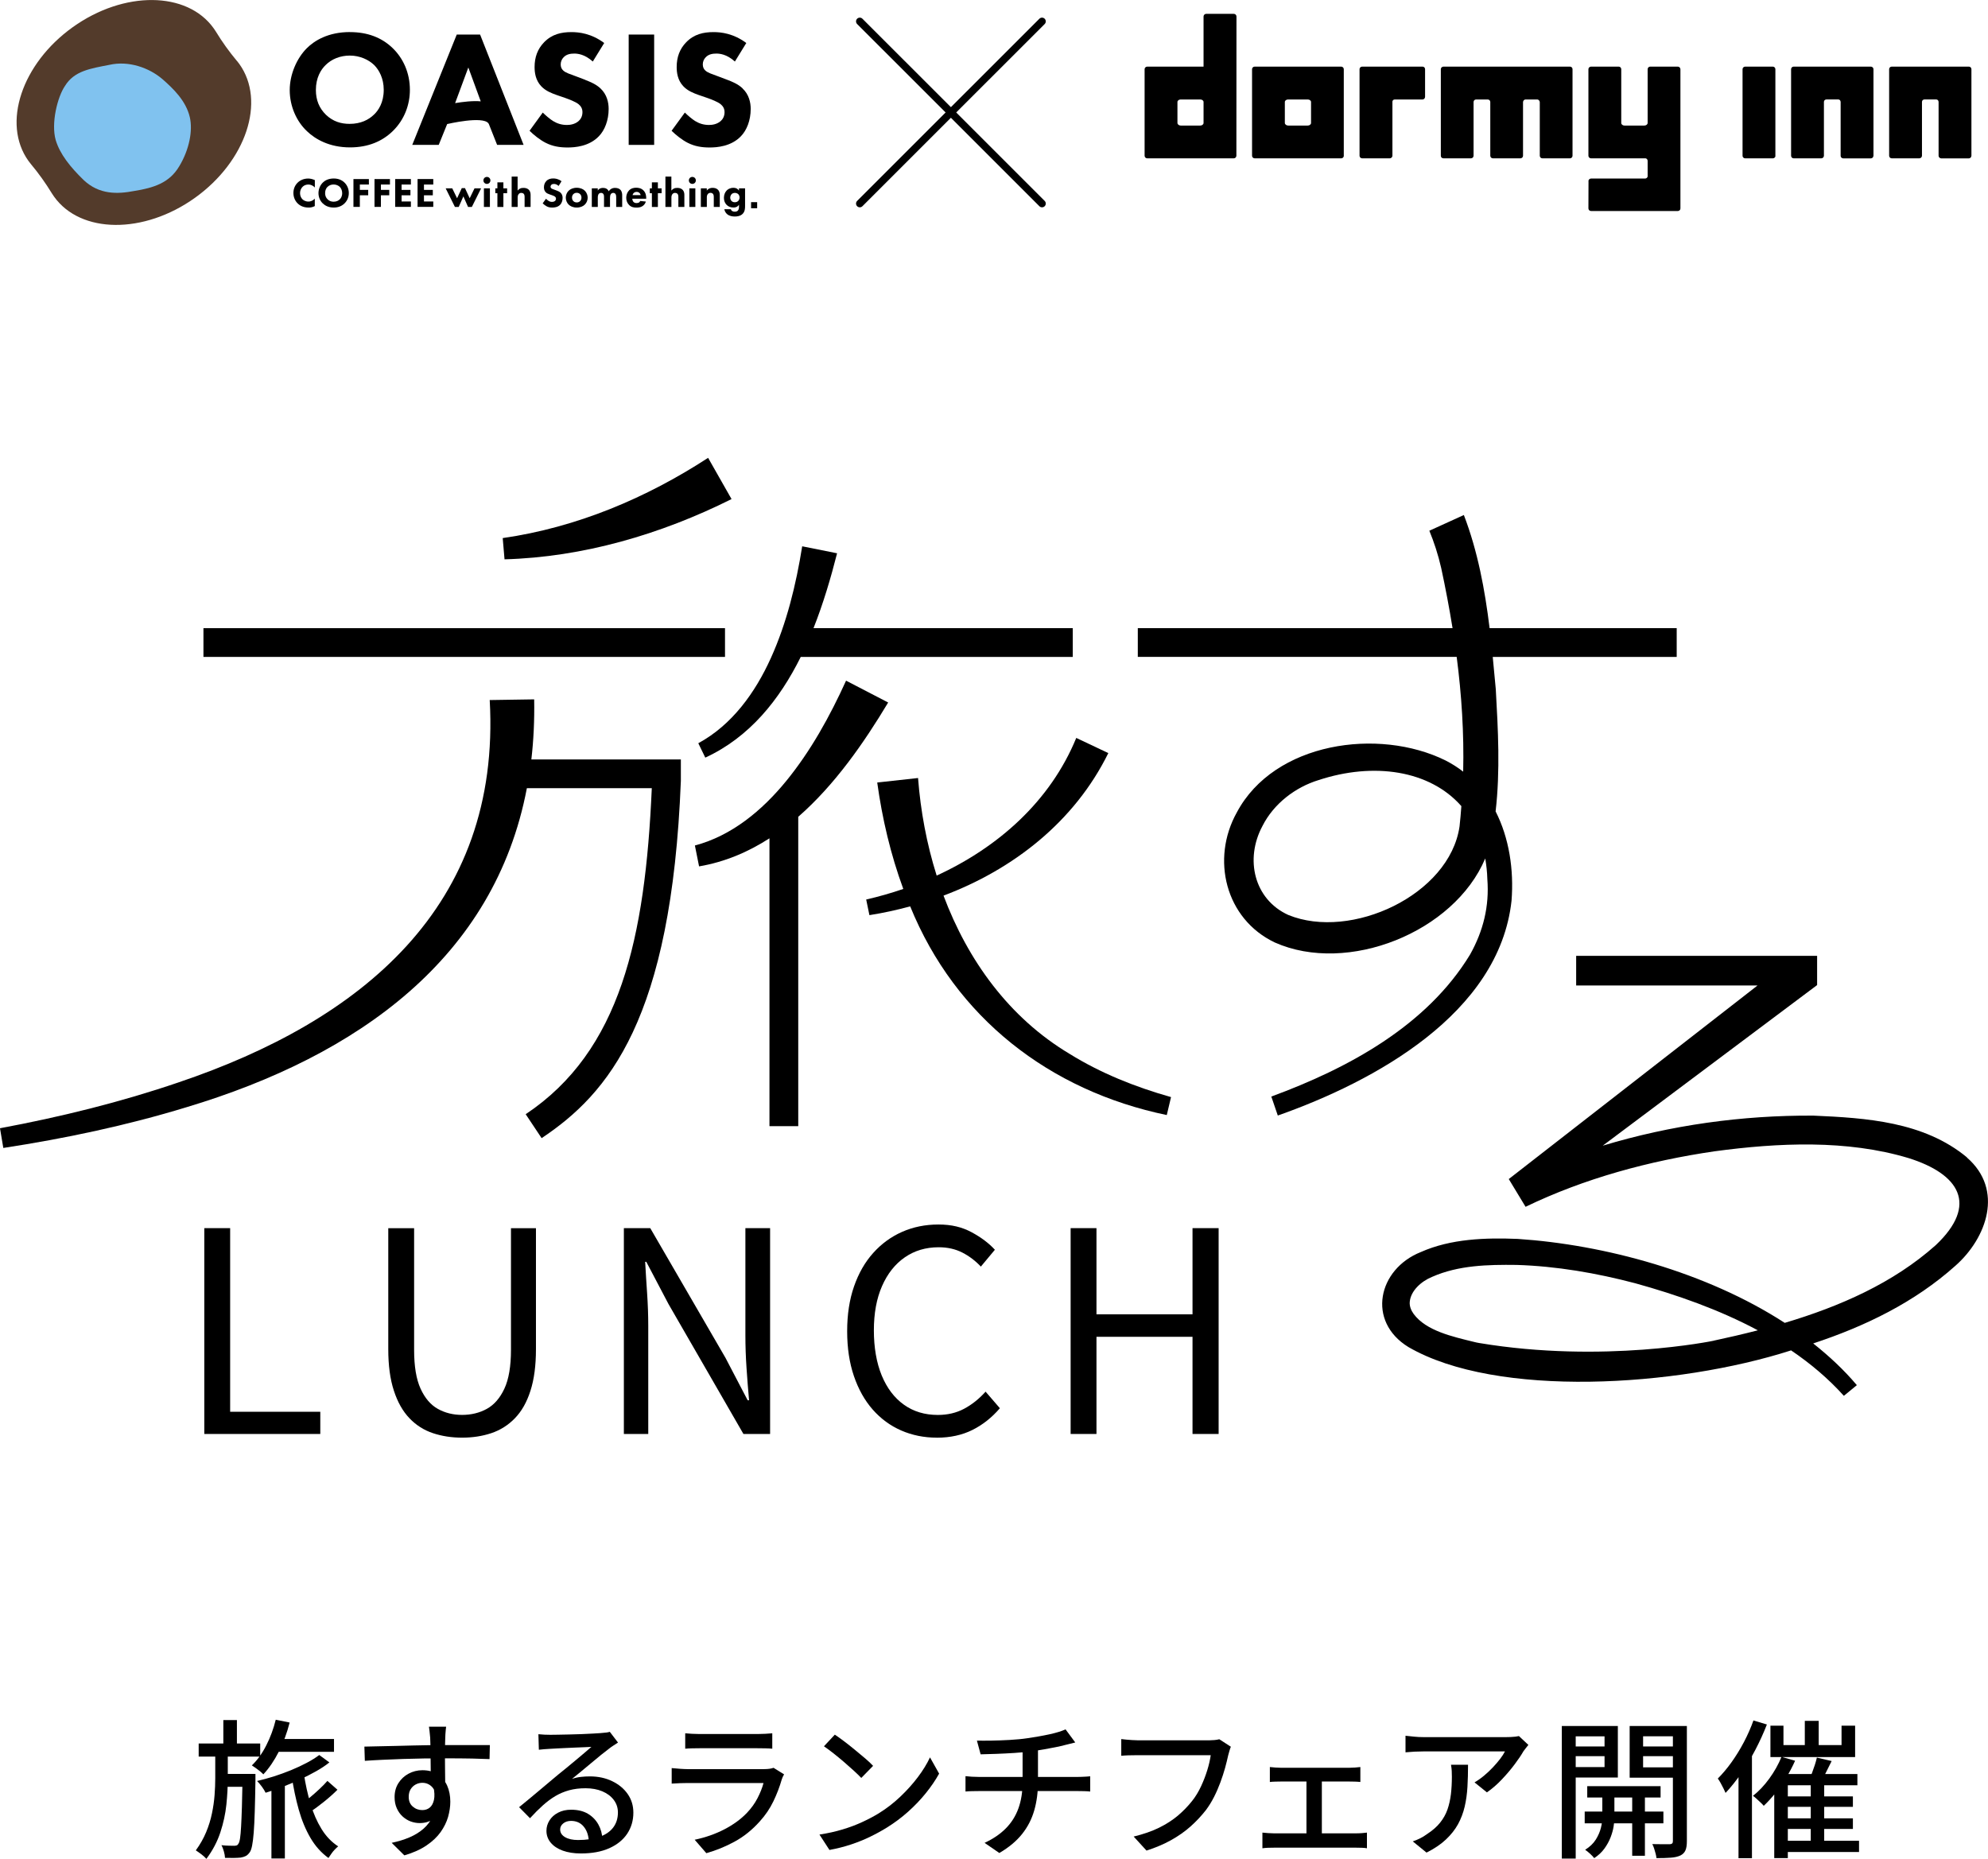 <?xml version="1.0" encoding="UTF-8"?>
<svg id="Layer_2" data-name="Layer 2" xmlns="http://www.w3.org/2000/svg" viewBox="0 0 437.77 409.38">
  <defs>
    <style>
      .cls-1 {
        fill: none;
        stroke: #000;
        stroke-linecap: round;
        stroke-linejoin: round;
        stroke-width: 1.65px;
      }

      .cls-2 {
        fill: #80c2ef;
      }

      .cls-3 {
        fill: #533b2b;
      }
    </style>
  </defs>
  <g id="_文字" data-name="文字">
    <g>
      <g>
        <g>
          <g>
            <path d="m163.51,19.45c-.95-.91-2.26-1.46-3.32-1.86l-1.82-.69c-1.64-.62-2.48-.84-3.06-1.38-.36-.33-.55-.76-.55-1.35,0-.62.26-1.16.62-1.53.66-.73,1.6-.84,2.37-.84.69,0,2.26.11,4.08,1.75l2.51-4.08c-2.84-2.11-5.54-2.4-7.21-2.4-2.26,0-4.3.47-6.01,2.22-1.46,1.5-2.11,3.32-2.11,5.47,0,1.16.18,2.88,1.46,4.23.95,1.02,2.26,1.53,3.39,1.93l2.01.69c.69.25,2.18.8,2.84,1.35.51.44.84.95.84,1.75,0,.91-.4,1.57-.87,1.97-.8.69-1.82.84-2.55.84-1.13,0-2.11-.29-3.06-.87-.65-.4-1.64-1.24-2.26-1.86l-2.92,4.01c.91.91,2.33,2.04,3.57,2.66,1.53.77,3.06,1.02,4.81,1.02,1.6,0,4.74-.22,6.89-2.48,1.28-1.31,2.15-3.5,2.15-6.01,0-1.42-.37-3.17-1.79-4.51Z"/>
            <rect x="138.44" y="7.61" width="5.61" height="24.3"/>
            <path d="m128.9,17.59l-1.82-.69c-1.64-.62-2.48-.84-3.06-1.38-.36-.33-.55-.76-.55-1.35,0-.62.26-1.16.62-1.53.66-.73,1.6-.84,2.37-.84.69,0,2.26.11,4.08,1.75l2.51-4.08c-2.84-2.11-5.54-2.4-7.21-2.4-2.26,0-4.3.47-6.01,2.22-1.46,1.5-2.11,3.32-2.11,5.47,0,1.16.18,2.88,1.46,4.23.95,1.02,2.26,1.53,3.39,1.93l2,.69c.69.25,2.19.8,2.85,1.35.51.44.84.95.84,1.75,0,.91-.4,1.57-.87,1.97-.8.69-1.82.84-2.55.84-1.13,0-2.11-.29-3.06-.87-.65-.4-1.64-1.24-2.26-1.86l-2.91,4.01c.91.91,2.33,2.04,3.57,2.66,1.53.77,3.06,1.02,4.81,1.02,1.6,0,4.74-.22,6.89-2.48,1.28-1.31,2.15-3.5,2.15-6.01,0-1.42-.37-3.17-1.79-4.51-.95-.91-2.26-1.46-3.32-1.86Z"/>
            <path d="m100.58,7.61l-9.8,24.3h5.83l1.86-4.59s7.87-1.86,9.09-.15c.04.05.06.1.09.15h0l1.82,4.59h5.83l-9.58-24.3h-5.14Zm-.36,15.1l2.91-7.85,2.73,7.46c-1.67-.17-4.04.12-5.64.39Z"/>
            <path d="m77.06,7.06c-4.85,0-7.87,1.93-9.51,3.57-2.18,2.19-3.75,5.72-3.75,9.22s1.46,6.85,3.79,9.04c1.82,1.75,4.92,3.57,9.48,3.57,4.08,0,7.14-1.38,9.4-3.57,2.62-2.55,3.79-5.87,3.79-9.11,0-3.75-1.49-6.96-3.79-9.18-2.44-2.37-5.61-3.53-9.4-3.53Zm5.32,18.15c-1.17,1.16-2.92,2.07-5.39,2.07-1.9,0-3.64-.51-5.21-2-1.49-1.46-2.22-3.24-2.22-5.46,0-2.7,1.09-4.48,2.15-5.5,1.31-1.31,3.21-2.08,5.32-2.08,2.22,0,4.15.91,5.36,2.08,1.09,1.09,2.11,2.95,2.11,5.46,0,2.81-1.17,4.52-2.11,5.43Z"/>
          </g>
          <g>
            <path class="cls-3" d="m52.16,13.41c-1.7-2.04-3.24-4.18-4.62-6.45-.15-.24-.31-.48-.49-.73-5.87-8.2-19.77-8.31-31.03-.25C4.76,14.04.39,27.23,6.26,35.43c.18.25.36.48.54.7,1.7,2.03,3.24,4.19,4.62,6.45.15.24.31.48.49.73,5.87,8.2,19.77,8.31,31.03.25,11.27-8.07,15.64-21.25,9.77-29.46-.18-.25-.36-.48-.54-.7Z"/>
            <path class="cls-2" d="m39.43,36.68c-2.15,3.61-5.6,4.69-9.88,5.38-3.7.71-7.69.83-11.13-2.41-2.94-2.87-5.2-5.66-6.15-8.79-1.06-3.7.38-9.51,2.03-11.92,2.04-3.34,5.59-3.84,9.84-4.67,4.16-.93,8.66.6,11.68,3.2,2.27,2,5.13,4.69,5.98,8.35.67,2.91-.08,7.1-2.37,10.87Z"/>
          </g>
          <g>
            <path d="m69.33,45.38c-.54.28-.98.33-1.35.33-1.13,0-1.89-.39-2.41-.89-.55-.53-.96-1.34-.96-2.32s.4-1.77.96-2.3c.54-.52,1.33-.88,2.29-.88.4,0,.87.08,1.47.34v1.63c-.31-.33-.78-.65-1.43-.65-.51,0-.93.17-1.25.48-.34.33-.58.83-.58,1.41,0,.63.26,1.08.53,1.35.13.13.57.51,1.32.51.37,0,.86-.1,1.4-.63v1.63Z"/>
            <path d="m75.85,40.2c.58.56.96,1.37.96,2.31,0,.82-.29,1.65-.96,2.3-.57.55-1.34.9-2.37.9-1.15,0-1.93-.46-2.39-.9-.59-.55-.96-1.38-.96-2.28s.39-1.77.95-2.32c.41-.41,1.18-.9,2.4-.9.96,0,1.75.29,2.37.89Zm-3.72.94c-.27.26-.54.71-.54,1.39,0,.56.18,1.01.56,1.38.39.38.84.51,1.31.51.62,0,1.07-.23,1.36-.52.24-.23.53-.66.53-1.37,0-.63-.26-1.1-.53-1.38-.3-.29-.79-.52-1.35-.52s-1.01.19-1.34.52Z"/>
            <path d="m81.22,40.64h-1.98v1.18h1.84v1.19h-1.84v2.55h-1.41v-6.13h3.4v1.19Z"/>
            <path d="m85.86,40.64h-1.98v1.18h1.84v1.19h-1.84v2.55h-1.41v-6.13h3.4v1.19Z"/>
            <path d="m90.48,40.64h-2.05v1.18h1.95v1.19h-1.95v1.36h2.05v1.19h-3.46v-6.13h3.46v1.19Z"/>
            <path d="m95.41,40.64h-2.05v1.18h1.95v1.19h-1.95v1.36h2.05v1.19h-3.46v-6.13h3.46v1.19Z"/>
            <path d="m101.01,45.58h-.83l-2.04-4.1h1.45l1.06,2.18,1.04-2.23h.7l1.04,2.23,1.06-2.18h1.45l-2.04,4.1h-.83l-1.03-2.33-1.03,2.33Z"/>
            <path d="m107.22,38.96c.43,0,.77.34.77.77s-.34.77-.77.77-.77-.34-.77-.77.34-.77.77-.77Zm.66,2.52v4.1h-1.32v-4.1h1.32Z"/>
            <path d="m110.85,42.55v3.03h-1.32v-3.03h-.46v-1.07h.46v-1.32h1.32v1.32h.82v1.07h-.82Z"/>
            <path d="m112.66,38.88h1.32v3.09c.17-.2.34-.34.5-.42.28-.15.5-.17.8-.17.32,0,.8.05,1.16.41.38.38.4.88.4,1.19v2.6h-1.32v-2.1c0-.28,0-.62-.22-.82-.12-.12-.32-.18-.51-.18-.28,0-.45.13-.52.2-.27.26-.28.65-.28.85v2.05h-1.32v-6.69Z"/>
            <path d="m123.02,40.95c-.46-.41-.85-.44-1.03-.44-.19,0-.43.03-.6.21-.09.09-.16.23-.16.39,0,.15.05.26.14.34.15.14.36.19.77.35l.46.17c.27.1.6.24.84.47.36.34.45.78.45,1.14,0,.63-.22,1.18-.54,1.51-.54.57-1.33.62-1.74.62-.44,0-.83-.06-1.21-.26-.31-.16-.67-.44-.9-.67l.73-1.01c.16.16.4.37.57.47.24.15.49.22.77.22.18,0,.44-.04.64-.21.12-.1.22-.27.22-.5,0-.2-.08-.33-.21-.44-.17-.14-.54-.28-.72-.34l-.5-.17c-.28-.1-.62-.23-.85-.49-.32-.34-.37-.77-.37-1.07,0-.54.17-1,.53-1.38.43-.44.95-.56,1.52-.56.42,0,1.1.07,1.82.61l-.63,1.03Z"/>
            <path d="m128.79,45.05c-.37.37-.99.66-1.79.66s-1.42-.29-1.79-.66c-.41-.41-.62-1-.62-1.52s.2-1.11.62-1.52c.37-.37.99-.66,1.79-.66s1.42.29,1.79.66c.41.41.62,1,.62,1.52s-.2,1.11-.62,1.52Zm-2.53-2.3c-.19.19-.3.44-.3.77,0,.38.15.62.3.77.17.17.4.29.75.29.29,0,.54-.1.73-.29.19-.19.3-.44.3-.77s-.11-.58-.3-.77c-.19-.19-.44-.29-.74-.29s-.55.1-.74.29Z"/>
            <path d="m130.31,41.48h1.32v.48c.34-.51.84-.58,1.15-.58.17,0,.5.02.77.18.21.12.39.32.5.57.1-.17.26-.36.52-.52.28-.17.55-.23.87-.23.5,0,.9.15,1.15.39.39.38.42.93.42,1.22v2.59h-1.32v-2.08c0-.21,0-.58-.17-.8-.11-.14-.28-.22-.48-.22-.22,0-.4.1-.51.25-.17.22-.2.54-.2.81v2.04h-1.32v-2.13c0-.28,0-.6-.21-.8-.14-.14-.3-.17-.44-.17-.17,0-.33.05-.46.17-.25.24-.26.7-.26.84v2.09h-1.32v-4.1Z"/>
            <path d="m142.3,43.76h-3.06c0,.22.08.51.25.7.2.22.48.26.68.26s.39-.04.53-.12c.02,0,.17-.11.28-.34l1.25.13c-.18.58-.55.88-.79,1.03-.39.24-.84.3-1.29.3-.62,0-1.16-.11-1.63-.59-.36-.36-.62-.9-.62-1.58,0-.59.21-1.19.62-1.62.5-.5,1.11-.59,1.57-.59s1.12.08,1.63.62c.49.51.58,1.16.58,1.66v.14Zm-1.22-.79s-.07-.29-.27-.48c-.15-.14-.36-.23-.62-.23-.34,0-.54.14-.67.27-.1.11-.19.26-.23.44h1.79Z"/>
            <path d="m144.87,42.55v3.03h-1.32v-3.03h-.46v-1.07h.46v-1.32h1.32v1.32h.82v1.07h-.82Z"/>
            <path d="m146.52,38.88h1.32v3.09c.17-.2.34-.34.5-.42.28-.15.5-.17.8-.17.32,0,.8.05,1.16.41.38.38.4.88.4,1.19v2.6h-1.32v-2.1c0-.28,0-.62-.22-.82-.12-.12-.32-.18-.51-.18-.28,0-.45.13-.52.2-.27.26-.28.65-.28.85v2.05h-1.32v-6.69Z"/>
            <path d="m152.46,38.96c.43,0,.77.34.77.77s-.34.77-.77.77-.77-.34-.77-.77.34-.77.77-.77Zm.66,2.52v4.1h-1.32v-4.1h1.32Z"/>
            <path d="m154.32,41.48h1.32v.49c.4-.51.88-.6,1.27-.6.36,0,.83.06,1.18.41.39.39.41.87.41,1.2v2.59h-1.32v-2.1c0-.27,0-.61-.22-.82-.1-.1-.27-.18-.5-.18-.28,0-.45.11-.55.22-.22.22-.26.51-.26.78v2.1h-1.32v-4.1Z"/>
            <path d="m162.75,41.48h1.32v3.85c0,.58-.03,1.23-.51,1.74-.51.54-1.28.61-1.73.61-.54,0-1.19-.08-1.71-.52-.26-.22-.52-.57-.62-1.08h1.44c.06.21.18.33.29.4.16.1.38.14.57.14.38,0,.57-.14.66-.22.26-.25.27-.68.27-.85v-.47c-.16.26-.47.62-1.22.62-.63,0-1.12-.2-1.5-.58-.33-.34-.6-.84-.6-1.54s.26-1.28.61-1.63c.25-.26.73-.59,1.49-.59s1.07.4,1.22.62v-.48Zm-1.64,1.28c-.2.19-.31.51-.31.76,0,.27.1.54.28.73s.43.29.74.29c.35,0,.58-.14.72-.27.2-.19.32-.48.32-.78,0-.32-.14-.59-.31-.75-.19-.17-.48-.26-.72-.26-.29,0-.56.11-.73.27Z"/>
            <path d="m165.39,44.52h1.34v1.34h-1.34v-1.34Z"/>
          </g>
        </g>
        <g>
          <path d="m272.28,3.63c0-.32-.27-.58-.59-.58h-6.08c-.31,0-.58.26-.58.58h0v11.04h-12.39c-.33,0-.59.26-.59.56v19.08h0c.01.32.26.56.59.56h19.04c.32,0,.58-.27.58-.56l.02-30.68h-.02.02Zm-7.25,23.44c0,.32-.32.58-.71.58h-4.33c-.39,0-.71-.27-.71-.58v-4.6c0-.32.32-.56.7-.56h4.34c.39,0,.71.24.71.56v4.6Z"/>
          <path d="m295.34,14.67h-19.05c-.32,0-.58.26-.58.56v19.08c0,.3.26.56.58.56h19.05c.28,0,.52-.21.57-.47V15.23c0-.3-.27-.56-.57-.56Zm-6.64,12.4c0,.32-.32.58-.72.58h-4.32c-.4,0-.73-.27-.73-.58v-4.6c0-.32.33-.56.71-.56h4.34c.4,0,.72.24.72.56v4.6Z"/>
          <path d="m345.76,14.67h-27.9c-.31,0-.58.26-.58.56v19.08c-.01.3.25.56.57.56h6.06c.32,0,.58-.27.58-.56v-11.84c0-.32.24-.56.55-.56h2.56c.3,0,.57.22.57.54v11.86c0,.3.27.56.58.56h6.07c.32-.02.56-.27.56-.56v-11.82c.02-.3.24-.58.54-.58h2.57c.33,0,.58.3.58.6v11.8c0,.3.25.56.57.56h6.08c.31,0,.56-.27.56-.56V15.23c0-.3-.25-.56-.56-.56Z"/>
          <path d="m412.55,34.31V15.23c0-.3-.27-.56-.58-.56h-16.99c-.31,0-.57.26-.57.56v19.08c0,.3.26.56.57.56h6.07c.33,0,.59-.27.59-.56v-11.87c0-.32.26-.54.56-.54h2.59c.32,0,.52.24.53.56v11.86c0,.3.25.54.56.56h6.08c.32,0,.58-.27.58-.56h0Z"/>
          <path d="m434.12,34.31V15.23c0-.3-.26-.56-.56-.56h-16.98c-.33,0-.58.26-.58.56v19.08c0,.3.26.56.58.56h6.06c.31,0,.59-.27.59-.56v-11.87c0-.32.25-.54.55-.54h2.57c.32,0,.54.24.54.56v11.86c0,.3.28.54.58.56h6.08c.3,0,.56-.27.56-.56h0Z"/>
          <path d="m390.39,14.67h-6.09c-.31,0-.58.26-.58.56v19.08h0c0,.21.13.41.33.5.01,0,.02,0,.03.02h.02c.07.01.13.04.2.04h6.1c.25,0,.49-.19.55-.41V15.23c0-.3-.26-.56-.57-.56Z"/>
          <path d="m370.04,15.23h0c-.03-.32-.28-.56-.58-.56h-6.08c-.29,0-.56.26-.56.56v11.84c0,.32-.32.58-.72.58h-4.39c-.4,0-.7-.27-.7-.58v-11.84c0-.3-.25-.56-.57-.56h-6.08c-.31,0-.58.26-.58.56v19.08c0,.3.27.56.58.56h12.02c.25.04.44.28.44.56v3.46c-.07.25-.3.43-.56.43h-11.9c-.31,0-.58.26-.58.58,0,.02.02.04.02.06h0l-.02,5.94c0,.32.27.57.58.57h19.1c.32,0,.58-.24.58-.57V15.23Z"/>
          <path d="m313.26,14.67h-13.3c-.32,0-.58.26-.58.56v19.08c0,.3.26.56.58.56h6.08c.29,0,.58-.27.58-.56v-11.95c.03-.26.22-.45.51-.45h6.12c.32,0,.56-.28.56-.6v-6.08c0-.3-.24-.56-.56-.56Z"/>
        </g>
        <g>
          <line class="cls-1" x1="229.46" y1="4.71" x2="189.33" y2="44.83"/>
          <line class="cls-1" x1="229.46" y1="44.83" x2="189.33" y2="4.71"/>
        </g>
      </g>
      <g>
        <g>
          <rect x="44.8" y="138.34" width="114.85" height="6.33"/>
          <path d="m169.45,248.01h6.33v-68.13c8.06-7.03,14.5-16.34,19.8-25.17l-9.27-4.81c-3.58,7.88-7.79,15.49-13.16,22.07-5.34,6.54-12.04,12.09-20.13,14.23l.92,4.6c5.7-.97,10.83-3.17,15.5-6.18v63.37Z"/>
          <path d="m176.65,120.31c-1.36,8.49-3.41,16.89-6.9,24.61-3.44,7.61-8.54,14.72-15.98,18.76l1.54,3.17c9.75-4.5,16.34-12.75,21.02-22.18h59.9v-6.33h-57.09c2.16-5.45,3.82-11.1,5.19-16.49l-7.68-1.54Z"/>
          <path d="m256.93,245.57l.94-3.96c-7.88-2.22-15.49-5.27-22.34-9.52-13.35-7.98-22.42-20.62-27.76-34.85,15.34-5.77,28.83-16.26,36.29-31.39l-7.06-3.34c-5.73,13.97-17.23,24.11-30.74,30.32-2.2-6.98-3.55-14.26-4.1-21.49l-8.99.99c1.1,7.96,2.95,15.85,5.74,23.44-2.69.92-5.42,1.7-8.17,2.33l.71,3.44c3.02-.47,6.02-1.13,8.98-1.93,9.96,24.5,30.69,40.6,56.52,45.96"/>
          <path d="m111.09,123.18c17.27-.48,34.41-5.48,50-13.27l-5.16-9.08c-13.59,8.84-28.91,15.33-45.23,17.67l.4,4.68Z"/>
          <path d="m117.01,167.25c.49-4.22.7-8.63.62-13.23l-9.79.15c2.56,45.58-28.45,70.68-68.52,84.2-12.76,4.36-25.96,7.61-39.32,10.1l.73,4.34c13.59-2.08,27.11-4.93,40.37-8.98,37.86-11.38,67.82-32.95,74.92-70.25h27.51c-1.45,33.02-6.89,57.87-27.77,71.8l3.51,5.27c14.71-9.81,28.61-26.13,30.66-78.69v-4.71h-32.92Z"/>
          <path d="m433.13,254.88c-9.52-7.89-22.26-8.68-33.8-9.19-15.73-.09-31.38,2.08-46.4,6.62l47.21-35.37v-6.44h-53.06v6.53h39.94l-54.78,42.63,3.7,6.11c12.96-6.26,27.22-10.12,41.6-12.22,14.06-1.9,29.16-2.59,42.73,1.49,11.16,3.5,15.47,10.22,6,19.17-9.37,8.36-21.12,13.5-33.26,17.12-17.3-11.22-39.8-17.23-58.8-18.49-7.04-.28-14.7-.06-21.35,2.9-9.41,3.76-11.97,15.25-2.71,20.92,19.42,11.27,59.04,8.83,84.26.73,4.25,2.88,8.18,6.18,11.62,10.01,0,0,2.86-2.35,2.86-2.35-2.81-3.34-6.07-6.38-9.61-9.19,11.42-3.77,22.3-9.03,31.34-17.13,6.86-6.07,10.71-16.69,2.51-23.81m-55.8,40.35s-24.27,5.06-51.58.5c-.38-.06-.76-.14-1.14-.24-4.76-1.17-10.56-2.44-13.31-6.16-.57-.78-.96-1.74-.86-2.7.23-2.39,2.47-4.47,4.94-5.48,5.79-2.55,12.22-2.7,18.6-2.62,8.75.27,17.55,1.78,26.12,4.04,9.13,2.53,18.47,5.8,26.99,10.36-3.26.84-6.53,1.6-9.77,2.29"/>
          <path d="m369.23,138.34h-41.21c-1.04-8.48-2.6-16.9-5.67-24.92l-7.6,3.46c1.01,2.45,1.94,5.26,2.61,8.21.94,4.36,1.78,8.79,2.5,13.24h-69.31v6.33h70.22c1.09,8.39,1.63,16.87,1.43,25.28-1.18-.92-2.47-1.74-3.87-2.46-14.75-7.3-37.73-4.06-45.97,11.43-5.73,10.24-2.55,23.46,8.36,28.65,16.02,7.13,39.5-2.24,46.34-18.51.24,1.44.42,2.93.46,4.53.47,6-.9,11.46-3.81,16.65-9.52,15.67-26.83,25.04-43.76,31.26l1.43,4.18c21.2-7.47,48.76-22.42,51.47-47.32.53-6.78-.51-13.78-3.51-19.66,1.04-8.93.54-18.02.04-26.91-.21-2.36-.44-4.73-.67-7.11h40.51v-6.33Zm-47.83,43.66c-2.2,15.11-23.9,25.15-37.71,19.5-7.55-3.44-9.61-12.31-5.68-19.61,2.46-4.87,7.19-8.52,12.37-10.1,12.03-3.96,24.42-2.22,31.42,5.74-.12,1.49-.22,2.99-.4,4.47"/>
        </g>
        <g>
          <path d="m44.99,315.8v-45.33h5.69v40.44h19.85v4.89h-25.54Z"/>
          <path d="m101.76,316.61c-2.31,0-4.45-.33-6.43-.99-1.98-.66-3.7-1.75-5.16-3.28-1.46-1.52-2.61-3.54-3.43-6.06-.83-2.51-1.24-5.57-1.24-9.15v-26.65h5.69v26.78c0,3.63.47,6.48,1.42,8.56.95,2.08,2.22,3.57,3.8,4.45,1.59.89,3.37,1.33,5.35,1.33s3.83-.44,5.44-1.33c1.61-.89,2.9-2.37,3.87-4.45.97-2.08,1.45-4.94,1.45-8.56v-26.78h5.5v26.65c0,3.59-.4,6.64-1.21,9.15-.8,2.52-1.95,4.54-3.43,6.06-1.48,1.53-3.22,2.62-5.19,3.28-1.98.66-4.12.99-6.43.99Z"/>
          <path d="m137.38,315.8v-45.33h5.81l16.57,28.57,4.88,9.34h.31c-.21-2.27-.39-4.64-.56-7.11-.17-2.47-.25-4.89-.25-7.24v-23.56h5.44v45.33h-5.87l-16.51-28.63-4.88-9.28h-.25c.12,2.27.27,4.59.43,6.96.16,2.37.25,4.75.25,7.14v23.81h-5.38Z"/>
          <path d="m206.27,316.61c-2.8,0-5.41-.53-7.82-1.58-2.41-1.05-4.5-2.59-6.28-4.61-1.77-2.02-3.15-4.48-4.14-7.39-.99-2.91-1.48-6.19-1.48-9.86s.5-6.96,1.51-9.86c1.01-2.91,2.42-5.37,4.24-7.39,1.81-2.02,3.94-3.57,6.37-4.64,2.43-1.07,5.09-1.61,7.98-1.61s5.19.57,7.3,1.7c2.1,1.13,3.81,2.42,5.13,3.86l-3.09,3.71c-1.2-1.28-2.56-2.31-4.08-3.09-1.53-.78-3.26-1.17-5.2-1.17-2.84,0-5.34.74-7.48,2.23-2.14,1.48-3.81,3.6-5.01,6.34-1.2,2.74-1.79,5.99-1.79,9.74s.58,7.14,1.73,9.93c1.15,2.78,2.78,4.93,4.88,6.43,2.1,1.51,4.6,2.26,7.48,2.26,2.14,0,4.07-.45,5.78-1.36,1.71-.91,3.29-2.16,4.73-3.77l3.15,3.65c-1.77,2.06-3.79,3.66-6.06,4.79-2.27,1.13-4.88,1.7-7.85,1.7Z"/>
          <path d="m235.76,315.8v-45.33h5.69v18.98h21.15v-18.98h5.75v45.33h-5.75v-21.4h-21.15v21.4h-5.69Z"/>
        </g>
      </g>
      <g>
        <path d="m47.4,385.8h2.76v5.85c0,1.82-.1,3.74-.31,5.77-.21,2.03-.65,4.06-1.32,6.1-.67,2.04-1.69,3.99-3.08,5.85-.29-.33-.65-.66-1.1-1-.45-.34-.86-.63-1.23-.87.94-1.29,1.7-2.63,2.27-4,.57-1.37,1-2.75,1.28-4.13.29-1.38.48-2.73.58-4.04s.15-2.55.15-3.72v-5.82Zm-3.65-1.84h13.55v2.89h-13.55v-2.89Zm9.67,6.71h2.83v1.32c-.04,2.72-.09,5.03-.15,6.92-.06,1.9-.13,3.45-.23,4.67-.1,1.22-.21,2.17-.35,2.84-.13.68-.3,1.16-.49,1.45-.29.42-.59.71-.9.87-.32.16-.7.28-1.13.35-.4.04-.91.07-1.53.08-.62.01-1.27,0-1.92-.02-.02-.42-.1-.89-.25-1.41s-.32-.99-.54-1.38c.61.07,1.17.1,1.66.11.49.01.87.02,1.13.02.22,0,.41-.03.56-.08.15-.05.29-.18.39-.38.15-.2.27-.59.36-1.18.09-.59.16-1.45.23-2.58.07-1.13.12-2.59.18-4.39.05-1.8.1-4,.15-6.61v-.59Zm-4.6,0h5.66v2.83h-5.66v-2.83Zm.36-11.87h2.99v6.15h-2.99v-6.15Zm11.54-.07l3.06.62c-.57,2.26-1.36,4.39-2.37,6.38-1.01,2-2.15,3.67-3.42,5.03-.18-.2-.42-.42-.72-.67-.31-.25-.62-.49-.95-.72-.33-.23-.61-.42-.86-.58,1.23-1.18,2.29-2.66,3.19-4.44.9-1.78,1.59-3.65,2.07-5.62Zm9.57,7.76l2.24,1.64c-.81.66-1.78,1.3-2.91,1.94-1.13.64-2.33,1.25-3.6,1.84-1.27.59-2.55,1.13-3.85,1.63-1.29.49-2.52.92-3.68,1.27-.2-.42-.48-.87-.84-1.36-.36-.49-.71-.9-1.04-1.23,1.16-.26,2.38-.6,3.67-1,1.28-.41,2.55-.87,3.8-1.38,1.25-.51,2.41-1.06,3.49-1.63,1.07-.57,1.98-1.14,2.73-1.71Zm-10.52,5.89h2.96v16.9h-2.96v-16.9Zm.66-9.41h13.12v2.83h-13.12v-2.83Zm6.48,7.63c.35,2.32.84,4.53,1.46,6.63.62,2.09,1.44,3.95,2.43,5.56s2.22,2.89,3.67,3.83c-.22.18-.47.41-.76.71s-.54.61-.77.95c-.23.34-.43.64-.61.9-1.58-1.14-2.9-2.61-3.96-4.42-1.06-1.81-1.92-3.88-2.58-6.22-.66-2.33-1.18-4.85-1.58-7.55l2.7-.39Zm5.2,1.61l2.2,1.94c-.9.9-1.91,1.8-3.04,2.7-1.13.9-2.15,1.66-3.08,2.27l-1.84-1.78c.59-.44,1.24-.95,1.94-1.53.7-.58,1.39-1.19,2.07-1.83.68-.64,1.26-1.23,1.74-1.78Z"/>
        <path d="m80.25,384.65c.94-.02,2-.04,3.17-.07,1.17-.02,2.42-.05,3.73-.08,1.32-.03,2.62-.07,3.93-.1,1.3-.03,2.55-.05,3.73-.07,1.18-.01,2.24-.02,3.16-.02h9.9l-.07,3.09c-.94-.04-2.22-.08-3.83-.12-1.61-.03-3.63-.05-6.07-.05-1.45,0-2.94.01-4.47.03-1.54.02-3.08.06-4.62.11-1.54.05-3.04.12-4.47.18-1.44.07-2.77.14-4,.23l-.1-3.16Zm17.5,9.6c0,1.62-.21,2.97-.64,4.03-.43,1.06-1.04,1.86-1.83,2.4-.79.54-1.74.81-2.86.81-.68,0-1.34-.12-1.99-.36-.65-.24-1.24-.61-1.78-1.1-.54-.49-.96-1.1-1.28-1.81-.32-.71-.48-1.53-.48-2.45,0-1.16.28-2.19.84-3.07.56-.89,1.3-1.58,2.24-2.09.93-.5,1.95-.76,3.04-.76,1.36,0,2.49.31,3.4.92.91.61,1.59,1.44,2.06,2.48.46,1.04.69,2.22.69,3.54,0,1.07-.17,2.19-.49,3.34-.33,1.15-.88,2.26-1.64,3.34-.77,1.07-1.8,2.06-3.11,2.94-1.3.89-2.93,1.62-4.88,2.19l-2.79-2.76c1.47-.31,2.79-.72,3.98-1.23,1.18-.51,2.2-1.15,3.06-1.91.86-.76,1.52-1.66,1.99-2.7.47-1.04.71-2.25.71-3.63s-.29-2.27-.87-2.86c-.58-.59-1.29-.89-2.12-.89-.5,0-.99.12-1.45.36-.46.24-.83.59-1.12,1.05s-.43,1.02-.43,1.68c0,.92.3,1.64.9,2.15.6.52,1.3.77,2.09.77.64,0,1.18-.18,1.63-.54s.76-.93.94-1.71c.17-.78.13-1.77-.13-2.98l2.33.85Zm.49-13.98c-.02.13-.05.36-.08.69-.03.33-.06.66-.08.99-.02.33-.03.57-.03.72-.02.42-.04.99-.05,1.73-.01.73-.02,1.54-.02,2.42s0,1.76.02,2.65.02,1.72.03,2.5c.01.78.02,1.43.02,1.96l-3.19-1.32v-1.5c0-.65,0-1.38-.02-2.2-.01-.82-.02-1.64-.03-2.45-.01-.81-.02-1.56-.03-2.24-.01-.68-.03-1.19-.05-1.55-.04-.53-.09-1.02-.15-1.48-.05-.46-.09-.77-.12-.92h3.78Z"/>
        <path d="m118.56,381.92c.42.04.86.08,1.33.1.47.02.9.03,1.3.03.33,0,.86,0,1.59-.02.73-.01,1.57-.03,2.5-.05.93-.02,1.86-.05,2.78-.08.92-.03,1.75-.07,2.48-.12.73-.04,1.28-.08,1.63-.1.59-.04,1.05-.09,1.37-.13.32-.04.56-.1.74-.16l1.81,2.37c-.33.22-.67.44-1.02.66-.35.22-.7.47-1.05.76-.42.31-.96.73-1.63,1.27-.67.54-1.39,1.13-2.15,1.78-.77.65-1.52,1.28-2.27,1.89-.75.61-1.41,1.16-2.01,1.64.66-.22,1.32-.37,1.97-.44.66-.08,1.32-.11,1.97-.11,1.82,0,3.45.35,4.9,1.05,1.45.7,2.59,1.64,3.42,2.83s1.25,2.55,1.25,4.11c0,1.73-.46,3.28-1.36,4.64-.91,1.36-2.23,2.42-3.95,3.19-1.72.77-3.81,1.15-6.26,1.15-1.51,0-2.84-.21-3.98-.62-1.14-.42-2.02-1-2.65-1.76s-.94-1.63-.94-2.61c0-.81.22-1.57.67-2.29.45-.71,1.08-1.28,1.91-1.71s1.77-.64,2.84-.64c1.49,0,2.73.3,3.73.9,1,.6,1.76,1.4,2.3,2.38s.83,2.06.87,3.22l-2.99.43c-.07-1.32-.44-2.39-1.13-3.22-.69-.83-1.62-1.25-2.78-1.25-.7,0-1.28.19-1.73.56-.45.37-.67.81-.67,1.32,0,.72.37,1.29,1.1,1.71.73.42,1.68.62,2.84.62,1.86,0,3.45-.24,4.77-.71,1.32-.47,2.31-1.16,2.99-2.07.68-.91,1.02-2.01,1.02-3.3,0-1.03-.31-1.95-.92-2.76-.61-.81-1.46-1.44-2.53-1.89-1.07-.45-2.3-.67-3.68-.67s-2.52.15-3.6.44c-1.08.3-2.1.72-3.04,1.28-.94.56-1.87,1.25-2.78,2.07-.91.82-1.85,1.76-2.81,2.81l-2.4-2.43c.66-.53,1.38-1.12,2.17-1.78.79-.66,1.58-1.32,2.38-1.99.8-.67,1.56-1.3,2.27-1.91.71-.6,1.31-1.1,1.79-1.5.46-.37,1.02-.83,1.68-1.36.66-.54,1.34-1.1,2.04-1.69.7-.59,1.37-1.16,2.01-1.69.64-.54,1.16-.99,1.58-1.36-.35.02-.83.04-1.45.07-.61.02-1.29.05-2.02.08-.74.03-1.47.07-2.22.1-.75.03-1.43.07-2.04.1-.61.03-1.08.06-1.41.08-.39.02-.81.05-1.23.08-.43.03-.83.07-1.2.12l-.1-3.39Z"/>
        <path d="m172.66,390.76c-.11.18-.21.37-.31.59-.1.22-.17.41-.21.56-.46,1.6-1.07,3.2-1.84,4.8-.77,1.6-1.77,3.07-2.99,4.41-1.69,1.89-3.55,3.38-5.57,4.47-2.03,1.1-4.09,1.94-6.2,2.53l-2.57-2.96c2.39-.5,4.57-1.27,6.54-2.29,1.97-1.02,3.63-2.23,4.97-3.63.94-.99,1.72-2.06,2.32-3.22.6-1.16,1.05-2.28,1.33-3.35h-16.74c-.39,0-.92.01-1.56.03-.65.02-1.29.05-1.92.1v-3.42c.66.07,1.28.12,1.88.16.59.04,1.13.07,1.61.07h16.84c.46,0,.87-.03,1.23-.08.36-.05.65-.13.87-.21l2.33,1.45Zm-21.77-9.04c.44.04.94.08,1.5.11.56.03,1.11.05,1.66.05h12.79c.53,0,1.09-.02,1.69-.05.6-.03,1.11-.07,1.53-.11v3.39c-.42-.04-.92-.07-1.51-.08-.59-.01-1.17-.02-1.74-.02h-12.76c-.53,0-1.07,0-1.63.02-.56.01-1.07.04-1.53.08v-3.39Z"/>
        <path d="m180.45,404.02c1.84-.28,3.54-.66,5.1-1.13,1.56-.47,2.99-1.01,4.29-1.61,1.3-.6,2.48-1.22,3.54-1.86,1.75-1.07,3.37-2.31,4.85-3.72,1.48-1.4,2.78-2.85,3.9-4.34,1.12-1.49,2.01-2.94,2.66-4.34l2.01,3.58c-.79,1.43-1.76,2.85-2.91,4.28-1.15,1.43-2.45,2.79-3.9,4.09-1.45,1.3-3.03,2.48-4.74,3.54-1.1.68-2.3,1.34-3.6,1.97-1.3.64-2.71,1.21-4.21,1.71-1.5.5-3.1.91-4.79,1.22l-2.2-3.39Zm3.39-22c.59.39,1.27.88,2.04,1.46.77.58,1.55,1.2,2.35,1.86.8.66,1.56,1.29,2.29,1.91.72.61,1.3,1.16,1.74,1.64l-2.6,2.66c-.42-.44-.97-.97-1.64-1.59-.68-.62-1.41-1.27-2.19-1.94-.78-.67-1.55-1.3-2.32-1.91-.77-.6-1.46-1.11-2.07-1.53l2.4-2.57Z"/>
        <path d="m212.61,391.16c.39.04.85.08,1.38.12.53.03,1.05.05,1.58.05h21.74c.24,0,.53,0,.87-.02.34-.01.68-.03,1.02-.05.34-.02.63-.04.87-.07v3.35c-.39-.04-.83-.07-1.32-.08-.48-.01-.94-.02-1.38-.02h-21.77c-.5,0-1.03,0-1.56.02-.54.01-1.01.04-1.43.08v-3.39Zm2.5-7.83c.85.02,1.92.02,3.21,0,1.28-.02,2.63-.07,4.04-.15,1.41-.08,2.71-.2,3.9-.38.77-.11,1.56-.24,2.38-.38.82-.14,1.61-.3,2.37-.46.76-.16,1.45-.34,2.07-.53.62-.19,1.15-.38,1.56-.58l2.14,2.89c-.44.11-.84.21-1.2.3-.36.09-.67.16-.94.23-.66.18-1.39.35-2.2.51-.81.16-1.67.32-2.56.48-.9.15-1.78.3-2.63.43-1.23.15-2.53.27-3.91.36-1.38.09-2.71.15-4,.2-1.28.04-2.42.08-3.4.1l-.82-3.03Zm1.68,22.53c1.89-.88,3.45-1.94,4.69-3.19,1.24-1.25,2.17-2.72,2.78-4.41.61-1.69.92-3.62.92-5.79v-7.14l3.39-.43v7.53c0,2.26-.27,4.35-.82,6.26-.55,1.92-1.44,3.66-2.68,5.21-1.24,1.56-2.91,2.95-5.01,4.18l-3.26-2.24Z"/>
        <path d="m271.05,384.65c-.11.26-.21.56-.31.9-.1.34-.19.67-.28,1-.18.83-.41,1.77-.69,2.8-.29,1.03-.63,2.09-1.04,3.19-.41,1.1-.87,2.17-1.4,3.21-.53,1.04-1.12,2-1.78,2.88-1.01,1.29-2.14,2.5-3.4,3.62-1.26,1.12-2.69,2.12-4.29,3.01-1.6.89-3.4,1.65-5.39,2.29l-2.83-3.09c2.17-.53,4.04-1.18,5.62-1.96,1.58-.78,2.95-1.67,4.13-2.66,1.17-1,2.21-2.07,3.11-3.21.77-.96,1.42-2.04,1.97-3.22.55-1.18,1.01-2.37,1.38-3.57.37-1.19.62-2.3.76-3.3h-16.15c-.7,0-1.37.01-1.99.03-.62.02-1.15.06-1.56.1v-3.68c.31.04.67.08,1.08.12.42.03.84.07,1.28.1s.83.05,1.18.05h15.95c.28,0,.62-.02,1-.05.38-.03.75-.09,1.1-.18l2.53,1.64Z"/>
        <path d="m277.99,403.59c.39.04.82.08,1.27.11.45.03.86.05,1.23.05h18.19c.44,0,.86-.02,1.25-.05.39-.03.76-.07,1.08-.11v3.45c-.33-.07-.73-.1-1.2-.11-.47-.01-.85-.02-1.13-.02h-18.19c-.37,0-.78,0-1.22.02-.44.01-.87.05-1.28.11v-3.45Zm1.64-14.44c.35.04.76.08,1.23.11s.86.05,1.17.05h15.13c.39,0,.81-.02,1.23-.05s.82-.07,1.17-.11v3.29c-.37-.04-.77-.07-1.2-.08-.43-.01-.83-.02-1.2-.02h-15.13c-.29,0-.67,0-1.15.02-.48.01-.9.04-1.25.08v-3.29Zm8.06,16.38v-14.54h3.39v14.54h-3.39Z"/>
        <path d="m336.56,384.28c-.15.18-.33.4-.54.67-.21.27-.39.51-.54.71-.46.81-1.1,1.76-1.92,2.86-.82,1.1-1.75,2.2-2.79,3.3-1.04,1.11-2.15,2.08-3.34,2.91l-2.73-2.2c.72-.42,1.43-.92,2.12-1.5.69-.58,1.34-1.19,1.94-1.83.6-.64,1.13-1.25,1.59-1.86.46-.6.81-1.15,1.05-1.63h-18.02c-.66,0-1.29.02-1.91.05-.61.03-1.27.08-1.97.15v-3.65c.61.07,1.25.13,1.91.2.66.07,1.32.1,1.97.1h18.38c.24,0,.54,0,.9-.02.36-.01.71-.04,1.05-.08.34-.04.6-.09.77-.13l2.07,1.94Zm-13.29,4.37c0,1.71-.04,3.33-.13,4.87-.09,1.53-.29,2.99-.61,4.36-.32,1.37-.81,2.65-1.46,3.85-.66,1.2-1.55,2.32-2.66,3.37s-2.54,2.02-4.28,2.89l-3.03-2.47c.48-.15,1-.37,1.56-.64.56-.27,1.09-.6,1.59-.97,1.18-.77,2.14-1.6,2.86-2.5.72-.9,1.27-1.87,1.63-2.91.36-1.04.61-2.16.76-3.37.14-1.21.21-2.49.21-3.85,0-.44-.01-.87-.03-1.28-.02-.42-.08-.87-.16-1.35h3.75Z"/>
        <path d="m343.92,380.11h3.06v29.2h-3.06v-29.2Zm1.58,4.51h8.81v2.14h-8.81v-2.14Zm.3-4.51h10.46v11.35h-10.46v-2.3h7.53v-6.77h-7.53v-2.27Zm3.16,18.84h17.33v2.6h-17.33v-2.6Zm3.88-4.7h2.66v6.12c0,.53-.06,1.16-.18,1.91-.12.75-.35,1.54-.67,2.38-.33.84-.78,1.66-1.35,2.45-.57.79-1.32,1.49-2.24,2.1-.22-.29-.53-.61-.92-.97-.39-.36-.76-.65-1.08-.87,1.03-.64,1.81-1.39,2.35-2.25.54-.87.91-1.73,1.12-2.58.21-.86.31-1.58.31-2.17v-6.12Zm-3.32-.89h16.15v2.5h-16.15v-2.5Zm20.42-13.25v2.27h-8.12v6.84h8.12v2.27h-11.08v-11.38h11.08Zm-10.52,14.01h2.8v14.57h-2.8v-14.57Zm1.32-9.5h8.85v2.14h-8.85v-2.14Zm7.63-4.51h3.09v25.39c0,.83-.1,1.5-.31,1.99-.21.49-.58.87-1.1,1.13-.55.26-1.25.43-2.1.49-.86.07-1.92.1-3.19.1-.02-.29-.08-.61-.18-.99-.1-.37-.21-.75-.33-1.13-.12-.38-.26-.71-.41-.97.83.02,1.62.03,2.37.03h1.51c.24-.02.41-.08.51-.18.1-.1.15-.27.15-.51v-25.35Z"/>
        <path d="m386.12,378.89l2.96.89c-.72,1.86-1.57,3.72-2.53,5.56-.96,1.84-2.01,3.57-3.12,5.2-1.12,1.62-2.27,3.06-3.45,4.31-.11-.26-.26-.59-.46-.99-.2-.39-.41-.8-.64-1.22-.23-.42-.43-.73-.61-.95,1.05-1.05,2.07-2.26,3.04-3.62.97-1.36,1.88-2.83,2.71-4.41.83-1.58,1.53-3.17,2.1-4.77Zm-3.29,8.71l2.93-2.93.03.03v24.53h-2.96v-21.64Zm9.47-.69l2.99.85c-.55,1.25-1.2,2.48-1.94,3.7s-1.54,2.35-2.38,3.4c-.84,1.05-1.71,2-2.58,2.83-.18-.22-.41-.46-.69-.72-.29-.26-.58-.53-.87-.81-.3-.27-.56-.5-.81-.67,1.29-1.01,2.49-2.28,3.6-3.81,1.11-1.53,2-3.12,2.68-4.77Zm-2.43-6.87h2.86v4.28h12.79v-4.28h2.99v6.91h-18.65v-6.91Zm.82,10.65h18.32v2.47h-15.32v16.05h-2.99v-18.51Zm1.61,14.7h17.07v2.47h-17.07v-2.47Zm.03-9.77h15.69v2.3h-15.69v-2.3Zm0,4.83h15.69v2.33h-15.69v-2.33Zm5.1-21.47h3.06v6.94h-3.06v-6.94Zm2.66,8.09l3.25.76c-.44.9-.88,1.78-1.32,2.65-.44.87-.84,1.61-1.22,2.22l-2.43-.69c.22-.48.44-1.01.66-1.59.22-.58.42-1.16.61-1.74.19-.58.33-1.11.44-1.59Zm-1.35,5.29h2.96v14.21h-2.96v-14.21Z"/>
      </g>
    </g>
  </g>
</svg>